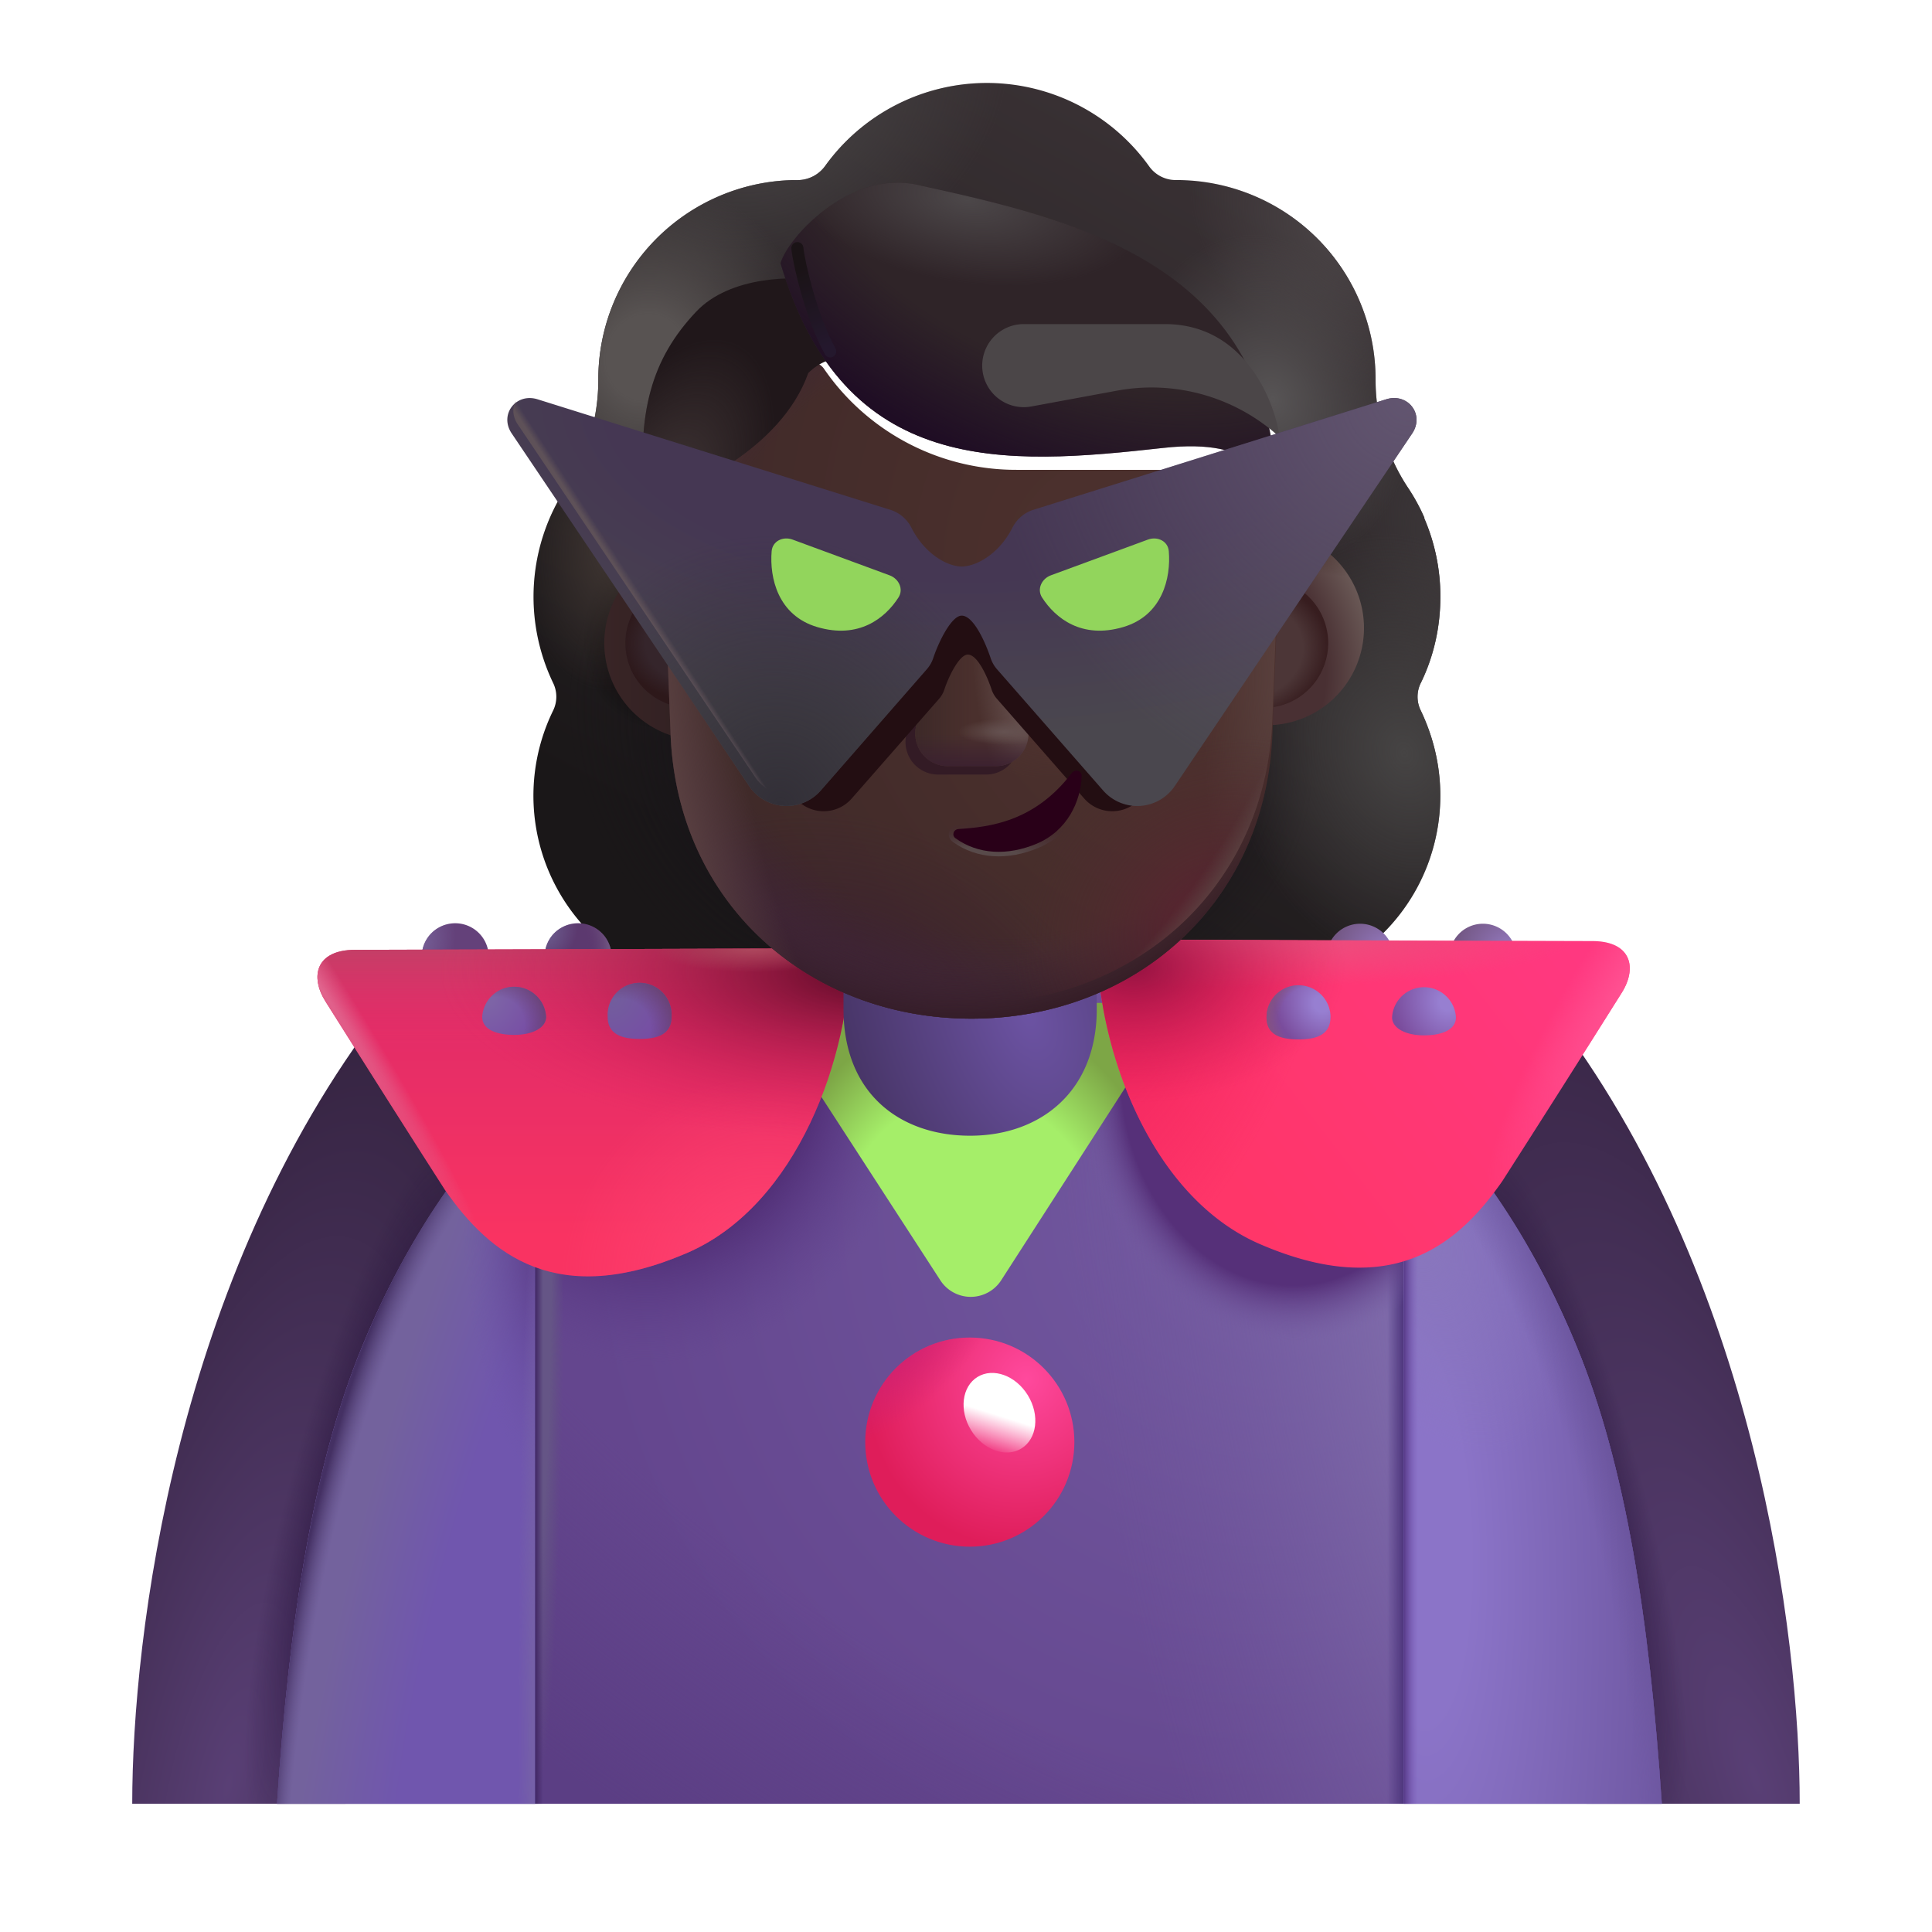 <svg xmlns="http://www.w3.org/2000/svg" width="1em" height="1em" viewBox="0 0 32 32"><g fill="none"><g filter="url(#f2849id24)"><path fill="url(#f2849id2r)" fill-rule="evenodd" d="M23.283 12.062c.213-.435.324-.921.324-1.427a3.27 3.27 0 0 0-.269-1.306h.006a3.199 3.199 0 0 0-.281-.513l-.002-.003a3.24 3.24 0 0 1-.527-1.77v-.011a3.3 3.3 0 0 0-3.299-3.3a.54.54 0 0 1-.455-.232a3.306 3.306 0 0 0-2.682-1.376A3.305 3.305 0 0 0 13.416 3.5a.565.565 0 0 1-.455.233h-.085a3.3 3.3 0 0 0-3.216 3.3v.01a3.24 3.24 0 0 1-.526 1.771l-.002.004a3.3 3.3 0 0 0-.22 3.245a.52.52 0 0 1 0 .455a3.213 3.213 0 0 0 2.894 4.625h8.582a3.213 3.213 0 0 0 3.218-3.218c0-.506-.121-.982-.324-1.407a.514.514 0 0 1 0-.455M11.022 9.39h-.012l1.198 2.356c.124 2.802 1.217 0 3.889 0c2.671 0 3.836 3.12 3.96.317l1.135-3.198c-.053-1.244-.955-1.332-1.136-1.332h-3.22a3.863 3.863 0 0 1-3.189-1.673a.264.264 0 0 0-.461.051l-.082.194a2.304 2.304 0 0 1-1.292 1.275c-.236.123-.79.49-.81 1.439l.01.306z" clip-rule="evenodd"/><path fill="url(#f2849id0)" fill-rule="evenodd" d="M23.283 12.062c.213-.435.324-.921.324-1.427a3.27 3.27 0 0 0-.269-1.306h.006a3.199 3.199 0 0 0-.281-.513l-.002-.003a3.24 3.24 0 0 1-.527-1.77v-.011a3.3 3.3 0 0 0-3.299-3.3a.54.54 0 0 1-.455-.232a3.306 3.306 0 0 0-2.682-1.376A3.305 3.305 0 0 0 13.416 3.5a.565.565 0 0 1-.455.233h-.085a3.3 3.3 0 0 0-3.216 3.3v.01a3.24 3.24 0 0 1-.526 1.771l-.002.004a3.3 3.3 0 0 0-.22 3.245a.52.52 0 0 1 0 .455a3.213 3.213 0 0 0 2.894 4.625h8.582a3.213 3.213 0 0 0 3.218-3.218c0-.506-.121-.982-.324-1.407a.514.514 0 0 1 0-.455M11.022 9.39h-.012l1.198 2.356c.124 2.802 1.217 0 3.889 0c2.671 0 3.836 3.12 3.96.317l1.135-3.198c-.053-1.244-.955-1.332-1.136-1.332h-3.22a3.863 3.863 0 0 1-3.189-1.673a.264.264 0 0 0-.461.051l-.082.194a2.304 2.304 0 0 1-1.292 1.275c-.236.123-.79.49-.81 1.439l.01.306z" clip-rule="evenodd"/><path fill="url(#f2849id1)" fill-rule="evenodd" d="M23.283 12.062c.213-.435.324-.921.324-1.427a3.27 3.27 0 0 0-.269-1.306h.006a3.199 3.199 0 0 0-.281-.513l-.002-.003a3.24 3.24 0 0 1-.527-1.77v-.011a3.3 3.3 0 0 0-3.299-3.3a.54.54 0 0 1-.455-.232a3.306 3.306 0 0 0-2.682-1.376A3.305 3.305 0 0 0 13.416 3.5a.565.565 0 0 1-.455.233h-.085a3.3 3.3 0 0 0-3.216 3.3v.01a3.24 3.24 0 0 1-.526 1.771l-.002.004a3.3 3.3 0 0 0-.22 3.245a.52.52 0 0 1 0 .455a3.213 3.213 0 0 0 2.894 4.625h8.582a3.213 3.213 0 0 0 3.218-3.218c0-.506-.121-.982-.324-1.407a.514.514 0 0 1 0-.455M11.022 9.39h-.012l1.198 2.356c.124 2.802 1.217 0 3.889 0c2.671 0 3.836 3.12 3.96.317l1.135-3.198c-.053-1.244-.955-1.332-1.136-1.332h-3.22a3.863 3.863 0 0 1-3.189-1.673a.264.264 0 0 0-.461.051l-.082.194a2.304 2.304 0 0 1-1.292 1.275c-.236.123-.79.49-.81 1.439l.01.306z" clip-rule="evenodd"/><path fill="url(#f2849id2)" fill-rule="evenodd" d="M23.283 12.062c.213-.435.324-.921.324-1.427a3.27 3.27 0 0 0-.269-1.306h.006a3.199 3.199 0 0 0-.281-.513l-.002-.003a3.24 3.24 0 0 1-.527-1.77v-.011a3.3 3.3 0 0 0-3.299-3.3a.54.54 0 0 1-.455-.232a3.306 3.306 0 0 0-2.682-1.376A3.305 3.305 0 0 0 13.416 3.5a.565.565 0 0 1-.455.233h-.085a3.3 3.3 0 0 0-3.216 3.3v.01a3.24 3.24 0 0 1-.526 1.771l-.002.004a3.3 3.3 0 0 0-.22 3.245a.52.52 0 0 1 0 .455a3.213 3.213 0 0 0 2.894 4.625h8.582a3.213 3.213 0 0 0 3.218-3.218c0-.506-.121-.982-.324-1.407a.514.514 0 0 1 0-.455M11.022 9.39h-.012l1.198 2.356c.124 2.802 1.217 0 3.889 0c2.671 0 3.836 3.12 3.96.317l1.135-3.198c-.053-1.244-.955-1.332-1.136-1.332h-3.22a3.863 3.863 0 0 1-3.189-1.673a.264.264 0 0 0-.461.051l-.082.194a2.304 2.304 0 0 1-1.292 1.275c-.236.123-.79.49-.81 1.439l.01.306z" clip-rule="evenodd"/><path fill="url(#f2849id3)" fill-rule="evenodd" d="M23.283 12.062c.213-.435.324-.921.324-1.427a3.27 3.27 0 0 0-.269-1.306h.006a3.199 3.199 0 0 0-.281-.513l-.002-.003a3.24 3.24 0 0 1-.527-1.77v-.011a3.3 3.3 0 0 0-3.299-3.3a.54.54 0 0 1-.455-.232a3.306 3.306 0 0 0-2.682-1.376A3.305 3.305 0 0 0 13.416 3.5a.565.565 0 0 1-.455.233h-.085a3.3 3.3 0 0 0-3.216 3.3v.01a3.24 3.24 0 0 1-.526 1.771l-.002.004a3.3 3.3 0 0 0-.22 3.245a.52.52 0 0 1 0 .455a3.213 3.213 0 0 0 2.894 4.625h8.582a3.213 3.213 0 0 0 3.218-3.218c0-.506-.121-.982-.324-1.407a.514.514 0 0 1 0-.455M11.022 9.39h-.012l1.198 2.356c.124 2.802 1.217 0 3.889 0c2.671 0 3.836 3.12 3.96.317l1.135-3.198c-.053-1.244-.955-1.332-1.136-1.332h-3.22a3.863 3.863 0 0 1-3.189-1.673a.264.264 0 0 0-.461.051l-.082.194a2.304 2.304 0 0 1-1.292 1.275c-.236.123-.79.49-.81 1.439l.01.306z" clip-rule="evenodd"/><path fill="url(#f2849id4)" fill-rule="evenodd" d="M23.283 12.062c.213-.435.324-.921.324-1.427a3.27 3.27 0 0 0-.269-1.306h.006a3.199 3.199 0 0 0-.281-.513l-.002-.003a3.24 3.24 0 0 1-.527-1.77v-.011a3.3 3.3 0 0 0-3.299-3.3a.54.54 0 0 1-.455-.232a3.306 3.306 0 0 0-2.682-1.376A3.305 3.305 0 0 0 13.416 3.5a.565.565 0 0 1-.455.233h-.085a3.3 3.3 0 0 0-3.216 3.3v.01a3.24 3.24 0 0 1-.526 1.771l-.002.004a3.3 3.3 0 0 0-.22 3.245a.52.52 0 0 1 0 .455a3.213 3.213 0 0 0 2.894 4.625h8.582a3.213 3.213 0 0 0 3.218-3.218c0-.506-.121-.982-.324-1.407a.514.514 0 0 1 0-.455M11.022 9.39h-.012l1.198 2.356c.124 2.802 1.217 0 3.889 0c2.671 0 3.836 3.12 3.96.317l1.135-3.198c-.053-1.244-.955-1.332-1.136-1.332h-3.22a3.863 3.863 0 0 1-3.189-1.673a.264.264 0 0 0-.461.051l-.082.194a2.304 2.304 0 0 1-1.292 1.275c-.236.123-.79.49-.81 1.439l.01.306z" clip-rule="evenodd"/><path fill="url(#f2849id5)" fill-rule="evenodd" d="M23.283 12.062c.213-.435.324-.921.324-1.427a3.27 3.27 0 0 0-.269-1.306h.006a3.199 3.199 0 0 0-.281-.513l-.002-.003a3.24 3.24 0 0 1-.527-1.77v-.011a3.3 3.3 0 0 0-3.299-3.3a.54.54 0 0 1-.455-.232a3.306 3.306 0 0 0-2.682-1.376A3.305 3.305 0 0 0 13.416 3.5a.565.565 0 0 1-.455.233h-.085a3.3 3.3 0 0 0-3.216 3.3v.01a3.24 3.24 0 0 1-.526 1.771l-.002.004a3.3 3.3 0 0 0-.22 3.245a.52.52 0 0 1 0 .455a3.213 3.213 0 0 0 2.894 4.625h8.582a3.213 3.213 0 0 0 3.218-3.218c0-.506-.121-.982-.324-1.407a.514.514 0 0 1 0-.455M11.022 9.39h-.012l1.198 2.356c.124 2.802 1.217 0 3.889 0c2.671 0 3.836 3.12 3.96.317l1.135-3.198c-.053-1.244-.955-1.332-1.136-1.332h-3.22a3.863 3.863 0 0 1-3.189-1.673a.264.264 0 0 0-.461.051l-.082.194a2.304 2.304 0 0 1-1.292 1.275c-.236.123-.79.49-.81 1.439l.01.306z" clip-rule="evenodd"/><path fill="url(#f2849id6)" fill-rule="evenodd" d="M23.283 12.062c.213-.435.324-.921.324-1.427a3.27 3.27 0 0 0-.269-1.306h.006a3.199 3.199 0 0 0-.281-.513l-.002-.003a3.24 3.24 0 0 1-.527-1.77v-.011a3.3 3.3 0 0 0-3.299-3.3a.54.54 0 0 1-.455-.232a3.306 3.306 0 0 0-2.682-1.376A3.305 3.305 0 0 0 13.416 3.5a.565.565 0 0 1-.455.233h-.085a3.3 3.3 0 0 0-3.216 3.3v.01a3.24 3.24 0 0 1-.526 1.771l-.002.004a3.3 3.3 0 0 0-.22 3.245a.52.52 0 0 1 0 .455a3.213 3.213 0 0 0 2.894 4.625h8.582a3.213 3.213 0 0 0 3.218-3.218c0-.506-.121-.982-.324-1.407a.514.514 0 0 1 0-.455M11.022 9.39h-.012l1.198 2.356c.124 2.802 1.217 0 3.889 0c2.671 0 3.836 3.12 3.96.317l1.135-3.198c-.053-1.244-.955-1.332-1.136-1.332h-3.22a3.863 3.863 0 0 1-3.189-1.673a.264.264 0 0 0-.461.051l-.082.194a2.304 2.304 0 0 1-1.292 1.275c-.236.123-.79.49-.81 1.439l.01.306z" clip-rule="evenodd"/><path fill="url(#f2849id7)" fill-rule="evenodd" d="M23.283 12.062c.213-.435.324-.921.324-1.427a3.27 3.27 0 0 0-.269-1.306h.006a3.199 3.199 0 0 0-.281-.513l-.002-.003a3.24 3.24 0 0 1-.527-1.77v-.011a3.3 3.3 0 0 0-3.299-3.3a.54.54 0 0 1-.455-.232a3.306 3.306 0 0 0-2.682-1.376A3.305 3.305 0 0 0 13.416 3.5a.565.565 0 0 1-.455.233h-.085a3.3 3.3 0 0 0-3.216 3.3v.01a3.24 3.24 0 0 1-.526 1.771l-.002.004a3.3 3.3 0 0 0-.22 3.245a.52.52 0 0 1 0 .455a3.213 3.213 0 0 0 2.894 4.625h8.582a3.213 3.213 0 0 0 3.218-3.218c0-.506-.121-.982-.324-1.407a.514.514 0 0 1 0-.455M11.022 9.39h-.012l1.198 2.356c.124 2.802 1.217 0 3.889 0c2.671 0 3.836 3.12 3.96.317l1.135-3.198c-.053-1.244-.955-1.332-1.136-1.332h-3.22a3.863 3.863 0 0 1-3.189-1.673a.264.264 0 0 0-.461.051l-.082.194a2.304 2.304 0 0 1-1.292 1.275c-.236.123-.79.49-.81 1.439l.01.306z" clip-rule="evenodd"/><path fill="url(#f2849id8)" fill-rule="evenodd" d="M23.283 12.062c.213-.435.324-.921.324-1.427a3.27 3.27 0 0 0-.269-1.306h.006a3.199 3.199 0 0 0-.281-.513l-.002-.003a3.24 3.24 0 0 1-.527-1.77v-.011a3.3 3.3 0 0 0-3.299-3.3a.54.54 0 0 1-.455-.232a3.306 3.306 0 0 0-2.682-1.376A3.305 3.305 0 0 0 13.416 3.5a.565.565 0 0 1-.455.233h-.085a3.3 3.3 0 0 0-3.216 3.3v.01a3.24 3.24 0 0 1-.526 1.771l-.002.004a3.3 3.3 0 0 0-.22 3.245a.52.52 0 0 1 0 .455a3.213 3.213 0 0 0 2.894 4.625h8.582a3.213 3.213 0 0 0 3.218-3.218c0-.506-.121-.982-.324-1.407a.514.514 0 0 1 0-.455M11.022 9.39h-.012l1.198 2.356c.124 2.802 1.217 0 3.889 0c2.671 0 3.836 3.12 3.96.317l1.135-3.198c-.053-1.244-.955-1.332-1.136-1.332h-3.22a3.863 3.863 0 0 1-3.189-1.673a.264.264 0 0 0-.461.051l-.082.194a2.304 2.304 0 0 1-1.292 1.275c-.236.123-.79.49-.81 1.439l.01.306z" clip-rule="evenodd"/><path fill="url(#f2849id9)" fill-rule="evenodd" d="M23.283 12.062c.213-.435.324-.921.324-1.427a3.27 3.27 0 0 0-.269-1.306h.006a3.199 3.199 0 0 0-.281-.513l-.002-.003a3.24 3.24 0 0 1-.527-1.77v-.011a3.3 3.3 0 0 0-3.299-3.3a.54.54 0 0 1-.455-.232a3.306 3.306 0 0 0-2.682-1.376A3.305 3.305 0 0 0 13.416 3.5a.565.565 0 0 1-.455.233h-.085a3.3 3.3 0 0 0-3.216 3.3v.01a3.24 3.24 0 0 1-.526 1.771l-.002.004a3.3 3.3 0 0 0-.22 3.245a.52.52 0 0 1 0 .455a3.213 3.213 0 0 0 2.894 4.625h8.582a3.213 3.213 0 0 0 3.218-3.218c0-.506-.121-.982-.324-1.407a.514.514 0 0 1 0-.455M11.022 9.39h-.012l1.198 2.356c.124 2.802 1.217 0 3.889 0c2.671 0 3.836 3.12 3.96.317l1.135-3.198c-.053-1.244-.955-1.332-1.136-1.332h-3.22a3.863 3.863 0 0 1-3.189-1.673a.264.264 0 0 0-.461.051l-.082.194a2.304 2.304 0 0 1-1.292 1.275c-.236.123-.79.49-.81 1.439l.01.306z" clip-rule="evenodd"/><path fill="url(#f2849ida)" fill-rule="evenodd" d="M23.283 12.062c.213-.435.324-.921.324-1.427a3.27 3.27 0 0 0-.269-1.306h.006a3.199 3.199 0 0 0-.281-.513l-.002-.003a3.24 3.24 0 0 1-.527-1.77v-.011a3.3 3.3 0 0 0-3.299-3.3a.54.54 0 0 1-.455-.232a3.306 3.306 0 0 0-2.682-1.376A3.305 3.305 0 0 0 13.416 3.5a.565.565 0 0 1-.455.233h-.085a3.3 3.3 0 0 0-3.216 3.3v.01a3.24 3.24 0 0 1-.526 1.771l-.002.004a3.3 3.3 0 0 0-.22 3.245a.52.52 0 0 1 0 .455a3.213 3.213 0 0 0 2.894 4.625h8.582a3.213 3.213 0 0 0 3.218-3.218c0-.506-.121-.982-.324-1.407a.514.514 0 0 1 0-.455M11.022 9.39h-.012l1.198 2.356c.124 2.802 1.217 0 3.889 0c2.671 0 3.836 3.12 3.96.317l1.135-3.198c-.053-1.244-.955-1.332-1.136-1.332h-3.22a3.863 3.863 0 0 1-3.189-1.673a.264.264 0 0 0-.461.051l-.082.194a2.304 2.304 0 0 1-1.292 1.275c-.236.123-.79.49-.81 1.439l.01.306z" clip-rule="evenodd"/></g><g filter="url(#f2849id25)"><path fill="url(#f2849idb)" d="M1.99 29.876h3.532l4.25-8.75l-3.648-4.398C2.709 21.165 1.99 27.11 1.99 29.876"/><path fill="url(#f2849idc)" d="M1.99 29.876h3.532l4.25-8.75l-3.648-4.398C2.709 21.165 1.99 27.11 1.99 29.876"/></g><g filter="url(#f2849id26)"><path fill="url(#f2849idd)" d="M30.01 29.876h-3.532l-4.25-8.75l3.648-4.398c3.415 4.437 4.133 10.383 4.133 13.148"/><path fill="url(#f2849ide)" d="M30.01 29.876h-3.532l-4.25-8.75l3.648-4.398c3.415 4.437 4.133 10.383 4.133 13.148"/></g><path fill="url(#f2849idf)" d="M4.588 29.876h22.937c-.205-3.069-.605-5.613-1.406-7.563c-2.444-5.955-7.159-6.625-10.062-6.484c-2.904-.141-7.618.529-10.063 6.484c-.8 1.95-1.2 4.494-1.406 7.563"/><path fill="url(#f2849idg)" d="M4.588 29.876h22.937c-.205-3.069-.605-5.613-1.406-7.563c-2.444-5.955-7.159-6.625-10.062-6.484c-2.904-.141-7.618.529-10.063 6.484c-.8 1.95-1.2 4.494-1.406 7.563"/><path fill="url(#f2849idh)" d="M4.588 29.876h22.937c-.205-3.069-.605-5.613-1.406-7.563c-2.444-5.955-7.159-6.625-10.062-6.484c-2.904-.141-7.618.529-10.063 6.484c-.8 1.95-1.2 4.494-1.406 7.563"/><path fill="url(#f2849id2s)" d="M4.588 29.876h22.937c-.205-3.069-.605-5.613-1.406-7.563c-2.444-5.955-7.159-6.625-10.062-6.484c-2.904-.141-7.618.529-10.063 6.484c-.8 1.95-1.2 4.494-1.406 7.563"/><path fill="url(#f2849idi)" d="M4.588 29.876h22.937c-.205-3.069-.605-5.613-1.406-7.563c-2.444-5.955-7.159-6.625-10.062-6.484c-2.904-.141-7.618.529-10.063 6.484c-.8 1.95-1.2 4.494-1.406 7.563"/><path fill="url(#f2849idj)" d="M4.588 29.876h22.937c-.205-3.069-.605-5.613-1.406-7.563c-2.444-5.955-7.159-6.625-10.062-6.484c-2.904-.141-7.618.529-10.063 6.484c-.8 1.95-1.2 4.494-1.406 7.563"/><path fill="url(#f2849idk)" d="M4.588 29.876h22.937c-.205-3.069-.605-5.613-1.406-7.563c-2.444-5.955-7.159-6.625-10.062-6.484c-2.904-.141-7.618.529-10.063 6.484c-.8 1.95-1.2 4.494-1.406 7.563"/><path fill="url(#f2849id2t)" d="M4.588 29.876h22.937c-.205-3.069-.605-5.613-1.406-7.563c-2.444-5.955-7.159-6.625-10.062-6.484c-2.904-.141-7.618.529-10.063 6.484c-.8 1.95-1.2 4.494-1.406 7.563"/><path fill="url(#f2849idl)" d="M23.252 18.033v11.843h4.273c-.205-3.069-.605-5.613-1.406-7.563c-.772-1.881-1.77-3.268-2.867-4.28"/><path fill="url(#f2849idm)" d="M23.252 18.033v11.843h4.273c-.205-3.069-.605-5.613-1.406-7.563c-.772-1.881-1.77-3.268-2.867-4.28"/><path fill="url(#f2849idn)" d="M23.252 18.033v11.843h4.273c-.205-3.069-.605-5.613-1.406-7.563c-.772-1.881-1.77-3.268-2.867-4.28"/><path fill="url(#f2849id2u)" d="M23.252 18.033v11.843h4.273c-.205-3.069-.605-5.613-1.406-7.563c-.772-1.881-1.77-3.268-2.867-4.28"/><path fill="url(#f2849ido)" d="M8.861 18.033v11.843H4.588c.205-3.069.605-5.613 1.406-7.563c.772-1.881 1.77-3.268 2.867-4.28"/><path fill="url(#f2849idp)" d="M8.861 18.033v11.843H4.588c.205-3.069.605-5.613 1.406-7.563c.772-1.881 1.77-3.268 2.867-4.28"/><path fill="url(#f2849idq)" d="M8.861 18.033v11.843H4.588c.205-3.069.605-5.613 1.406-7.563c.772-1.881 1.77-3.268 2.867-4.28"/><path fill="url(#f2849idr)" d="M8.861 18.033v11.843H4.588c.205-3.069.605-5.613 1.406-7.563c.772-1.881 1.77-3.268 2.867-4.28"/><path fill="url(#f2849ids)" d="m15.575 21.206l-2.98-4.595h6.946l-2.958 4.594a.6.6 0 0 1-1.008.001"/><path fill="url(#f2849idt)" d="M23.083 15.855c0 .221-.25.316-.556.316c-.306 0-.555-.12-.555-.316a.555.555 0 1 1 1.11 0"/><path fill="url(#f2849idu)" d="M25.118 15.855c0 .221-.249.316-.555.316c-.307 0-.556-.12-.556-.316a.555.555 0 0 1 1.11 0"/><g filter="url(#f2849id27)"><path fill="url(#f2849id2v)" d="M24.635 19.81c-.75 1.082-1.856 1.976-4.008 1.05c-1.836-.788-2.711-3.268-2.711-5.046l8.203.023c.652 0 .752.442.492.856a424.429 424.429 0 0 1-1.976 3.117"/><path fill="url(#f2849idv)" d="M24.635 19.81c-.75 1.082-1.856 1.976-4.008 1.05c-1.836-.788-2.711-3.268-2.711-5.046l8.203.023c.652 0 .752.442.492.856a424.429 424.429 0 0 1-1.976 3.117"/><path fill="url(#f2849idw)" d="M24.635 19.81c-.75 1.082-1.856 1.976-4.008 1.05c-1.836-.788-2.711-3.268-2.711-5.046l8.203.023c.652 0 .752.442.492.856a424.429 424.429 0 0 1-1.976 3.117"/><path fill="url(#f2849idx)" d="M24.635 19.81c-.75 1.082-1.856 1.976-4.008 1.05c-1.836-.788-2.711-3.268-2.711-5.046l8.203.023c.652 0 .752.442.492.856a424.429 424.429 0 0 1-1.976 3.117"/><path fill="url(#f2849idy)" d="M24.635 19.81c-.75 1.082-1.856 1.976-4.008 1.05c-1.836-.788-2.711-3.268-2.711-5.046l8.203.023c.652 0 .752.442.492.856a424.429 424.429 0 0 1-1.976 3.117"/></g><path fill="#5C396F" d="M9.02 15.847c0 .222.248.316.555.316c.306 0 .555-.119.555-.316a.555.555 0 0 0-1.11 0"/><path fill="url(#f2849idz)" d="M9.02 15.847c0 .222.248.316.555.316c.306 0 .555-.119.555-.316a.555.555 0 0 0-1.11 0"/><path fill="url(#f2849id10)" d="M9.02 15.847c0 .222.248.316.555.316c.306 0 .555-.119.555-.316a.555.555 0 0 0-1.11 0"/><path fill="#64417A" d="M6.984 15.847c0 .222.249.316.556.316c.306 0 .555-.119.555-.316a.555.555 0 0 0-1.11 0"/><path fill="url(#f2849id11)" d="M6.984 15.847c0 .222.249.316.556.316c.306 0 .555-.119.555-.316a.555.555 0 0 0-1.11 0"/><g filter="url(#f2849id28)"><path fill="url(#f2849id2w)" d="M7.467 19.804c.75 1.082 1.856 1.976 4.008 1.051c1.836-.789 2.711-3.269 2.711-5.047l-8.203.024c-.652 0-.752.441-.492.855c.646 1.03 1.519 2.406 1.976 3.117"/><path fill="url(#f2849id2x)" d="M7.467 19.804c.75 1.082 1.856 1.976 4.008 1.051c1.836-.789 2.711-3.269 2.711-5.047l-8.203.024c-.652 0-.752.441-.492.855c.646 1.03 1.519 2.406 1.976 3.117"/><path fill="url(#f2849id12)" d="M7.467 19.804c.75 1.082 1.856 1.976 4.008 1.051c1.836-.789 2.711-3.269 2.711-5.047l-8.203.024c-.652 0-.752.441-.492.855c.646 1.03 1.519 2.406 1.976 3.117"/><path fill="url(#f2849id13)" d="M7.467 19.804c.75 1.082 1.856 1.976 4.008 1.051c1.836-.789 2.711-3.269 2.711-5.047l-8.203.024c-.652 0-.752.441-.492.855c.646 1.03 1.519 2.406 1.976 3.117"/><path fill="url(#f2849id14)" d="M7.467 19.804c.75 1.082 1.856 1.976 4.008 1.051c1.836-.789 2.711-3.269 2.711-5.047l-8.203.024c-.652 0-.752.441-.492.855c.646 1.03 1.519 2.406 1.976 3.117"/><path fill="url(#f2849id15)" d="M7.467 19.804c.75 1.082 1.856 1.976 4.008 1.051c1.836-.789 2.711-3.269 2.711-5.047l-8.203.024c-.652 0-.752.441-.492.855c.646 1.03 1.519 2.406 1.976 3.117"/></g><g filter="url(#f2849id29)"><path fill="url(#f2849id16)" d="M13.971 14.966a2.097 2.097 0 0 1 4.195 0v1.547c0 1.371-.94 2.098-2.098 2.098s-2.097-.696-2.097-2.098z"/></g><path fill="url(#f2849id17)" d="M22.037 16.849c0 .292-.237.367-.53.367c-.292 0-.529-.075-.529-.367a.53.53 0 0 1 1.06 0"/><path fill="url(#f2849id18)" d="M22.037 16.849c0 .292-.237.367-.53.367c-.292 0-.529-.075-.529-.367a.53.53 0 0 1 1.06 0"/><path fill="url(#f2849id19)" d="M24.115 16.849c0 .21-.237.3-.53.3c-.291 0-.528-.113-.528-.3a.53.53 0 0 1 1.058 0"/><path fill="url(#f2849id1a)" d="M7.987 16.841c0 .211.237.3.53.3c.291 0 .528-.112.528-.3a.53.53 0 0 0-1.058 0"/><path fill="url(#f2849id1b)" d="M7.987 16.841c0 .211.237.3.53.3c.291 0 .528-.112.528-.3a.53.53 0 0 0-1.058 0"/><path fill="url(#f2849id1c)" d="M10.065 16.841c0 .292.237.367.53.367c.292 0 .528-.075.528-.367a.53.53 0 1 0-1.058 0"/><path fill="url(#f2849id1d)" d="M10.065 16.841c0 .292.237.367.53.367c.292 0 .528-.075.528-.367a.53.53 0 1 0-1.058 0"/><g filter="url(#f2849id2a)"><circle cx="16.063" cy="23.886" r="1.732" fill="url(#f2849id1e)"/><circle cx="16.063" cy="23.886" r="1.732" fill="url(#f2849id1f)"/></g><ellipse cx="16.554" cy="23.399" fill="url(#f2849id2y)" rx=".552" ry=".695" transform="rotate(-31.445 16.554 23.399)"/><path fill="url(#f2849id2z)" d="M16.453 15.432c.25.01.51.03.77.05c-.26-.02-.51-.04-.77-.05"/><path fill="url(#f2849id30)" d="M16.123 15.432h-.04c.1 0 .19 0 .29.01c-.08-.01-.17-.01-.25-.01"/><g filter="url(#f2849id2b)"><path fill="url(#f2849id31)" d="M11.412 12.261a1.61 1.61 0 1 0 0-3.218a1.61 1.61 0 0 0 0 3.218"/></g><g filter="url(#f2849id2c)"><path fill="url(#f2849id1g)" d="M20.925 12.261a1.61 1.61 0 1 0 0-3.218a1.61 1.61 0 0 0 0 3.218"/><path fill="url(#f2849id1h)" d="M20.925 12.261a1.61 1.61 0 1 0 0-3.218a1.61 1.61 0 0 0 0 3.218"/></g><g filter="url(#f2849id2d)"><path fill="#4C3637" d="M20.925 11.726a1.074 1.074 0 1 0 0-2.148a1.074 1.074 0 0 0 0 2.148"/><path fill="url(#f2849id1i)" d="M20.925 11.726a1.074 1.074 0 1 0 0-2.148a1.074 1.074 0 0 0 0 2.148"/></g><g filter="url(#f2849id2e)"><path fill="#35252B" d="M11.432 11.726a1.074 1.074 0 1 0 0-2.148a1.074 1.074 0 0 0 0 2.148"/><path fill="url(#f2849id1j)" d="M11.432 11.726a1.074 1.074 0 1 0 0-2.148a1.074 1.074 0 0 0 0 2.148"/></g><g filter="url(#f2849id2f)"><path fill="url(#f2849id1k)" d="M11.01 9.39h.013l-.01-.266l-.01-.306c.02-.95.574-1.316.81-1.439l.051-.02a2.304 2.304 0 0 0 1.24-1.255l.083-.194a.264.264 0 0 1 .461-.051a3.863 3.863 0 0 0 3.19 1.673h3.22c.18 0 1.082.088 1.136 1.332l-.12 3.073c-.123 2.803-2.311 4.685-4.982 4.685c-2.672 0-4.86-1.882-4.984-4.684z"/><path fill="url(#f2849id1l)" d="M11.01 9.39h.013l-.01-.266l-.01-.306c.02-.95.574-1.316.81-1.439l.051-.02a2.304 2.304 0 0 0 1.24-1.255l.083-.194a.264.264 0 0 1 .461-.051a3.863 3.863 0 0 0 3.19 1.673h3.22c.18 0 1.082.088 1.136 1.332l-.12 3.073c-.123 2.803-2.311 4.685-4.982 4.685c-2.672 0-4.86-1.882-4.984-4.684z"/><path fill="url(#f2849id1m)" d="M11.01 9.39h.013l-.01-.266l-.01-.306c.02-.95.574-1.316.81-1.439l.051-.02a2.304 2.304 0 0 0 1.24-1.255l.083-.194a.264.264 0 0 1 .461-.051a3.863 3.863 0 0 0 3.19 1.673h3.22c.18 0 1.082.088 1.136 1.332l-.12 3.073c-.123 2.803-2.311 4.685-4.982 4.685c-2.672 0-4.86-1.882-4.984-4.684z"/><path fill="url(#f2849id1n)" d="M11.01 9.39h.013l-.01-.266l-.01-.306c.02-.95.574-1.316.81-1.439l.051-.02a2.304 2.304 0 0 0 1.24-1.255l.083-.194a.264.264 0 0 1 .461-.051a3.863 3.863 0 0 0 3.19 1.673h3.22c.18 0 1.082.088 1.136 1.332l-.12 3.073c-.123 2.803-2.311 4.685-4.982 4.685c-2.672 0-4.86-1.882-4.984-4.684z"/><path fill="url(#f2849id1o)" d="M11.01 9.39h.013l-.01-.266l-.01-.306c.02-.95.574-1.316.81-1.439l.051-.02a2.304 2.304 0 0 0 1.24-1.255l.083-.194a.264.264 0 0 1 .461-.051a3.863 3.863 0 0 0 3.19 1.673h3.22c.18 0 1.082.088 1.136 1.332l-.12 3.073c-.123 2.803-2.311 4.685-4.982 4.685c-2.672 0-4.86-1.882-4.984-4.684z"/><path fill="url(#f2849id1p)" d="M11.01 9.39h.013l-.01-.266l-.01-.306c.02-.95.574-1.316.81-1.439l.051-.02a2.304 2.304 0 0 0 1.24-1.255l.083-.194a.264.264 0 0 1 .461-.051a3.863 3.863 0 0 0 3.19 1.673h3.22c.18 0 1.082.088 1.136 1.332l-.12 3.073c-.123 2.803-2.311 4.685-4.982 4.685c-2.672 0-4.86-1.882-4.984-4.684z"/><path fill="url(#f2849id1q)" d="M11.01 9.39h.013l-.01-.266l-.01-.306c.02-.95.574-1.316.81-1.439l.051-.02a2.304 2.304 0 0 0 1.24-1.255l.083-.194a.264.264 0 0 1 .461-.051a3.863 3.863 0 0 0 3.19 1.673h3.22c.18 0 1.082.088 1.136 1.332l-.12 3.073c-.123 2.803-2.311 4.685-4.982 4.685c-2.672 0-4.86-1.882-4.984-4.684z"/><path fill="url(#f2849id1r)" d="M11.01 9.39h.013l-.01-.266l-.01-.306c.02-.95.574-1.316.81-1.439l.051-.02a2.304 2.304 0 0 0 1.24-1.255l.083-.194a.264.264 0 0 1 .461-.051a3.863 3.863 0 0 0 3.19 1.673h3.22c.18 0 1.082.088 1.136 1.332l-.12 3.073c-.123 2.803-2.311 4.685-4.982 4.685c-2.672 0-4.86-1.882-4.984-4.684z"/></g><path fill="url(#f2849id1s)" d="M11.01 9.39h.013l-.01-.266l-.01-.306c.02-.95.574-1.316.81-1.439l.051-.02a2.304 2.304 0 0 0 1.24-1.255l.083-.194a.264.264 0 0 1 .461-.051a3.863 3.863 0 0 0 3.19 1.673h3.22c.18 0 1.082.088 1.136 1.332l-.12 3.073c-.123 2.803-2.311 4.685-4.982 4.685c-2.672 0-4.86-1.882-4.984-4.684z"/><path fill="url(#f2849id1t)" d="M11.01 9.39h.013l-.01-.266l-.01-.306c.02-.95.574-1.316.81-1.439l.051-.02a2.304 2.304 0 0 0 1.24-1.255l.083-.194a.264.264 0 0 1 .461-.051a3.863 3.863 0 0 0 3.19 1.673h3.22c.18 0 1.082.088 1.136 1.332l-.12 3.073c-.123 2.803-2.311 4.685-4.982 4.685c-2.672 0-4.86-1.882-4.984-4.684z"/><path fill="url(#f2849id1u)" d="M11.01 9.39h.013l-.01-.266l-.01-.306c.02-.95.574-1.316.81-1.439l.051-.02a2.304 2.304 0 0 0 1.24-1.255l.083-.194a.264.264 0 0 1 .461-.051a3.863 3.863 0 0 0 3.19 1.673h3.22c.18 0 1.082.088 1.136 1.332l-.12 3.073c-.123 2.803-2.311 4.685-4.982 4.685c-2.672 0-4.86-1.882-4.984-4.684z"/><g filter="url(#f2849id2g)"><path fill="#331B25" d="m15.706 10.43l-.684 1.7a.54.54 0 0 0 .52.699h.787a.54.54 0 0 0 .52-.7l-.531-1.7c-.114-.376-.493-.376-.613 0"/></g><g filter="url(#f2849id2h)"><path fill="#4A302D" d="m15.716 10.29l-.532 1.7a.54.54 0 0 0 .52.7h.787a.54.54 0 0 0 .52-.7l-.53-1.7c-.115-.376-.646-.376-.765 0"/><path fill="url(#f2849id1v)" d="m15.716 10.29l-.532 1.7a.54.54 0 0 0 .52.7h.787a.54.54 0 0 0 .52-.7l-.53-1.7c-.115-.376-.646-.376-.765 0"/><path fill="url(#f2849id32)" d="m15.716 10.29l-.532 1.7a.54.54 0 0 0 .52.7h.787a.54.54 0 0 0 .52-.7l-.53-1.7c-.115-.376-.646-.376-.765 0"/><path fill="url(#f2849id33)" d="m15.716 10.29l-.532 1.7a.54.54 0 0 0 .52.7h.787a.54.54 0 0 0 .52-.7l-.53-1.7c-.115-.376-.646-.376-.765 0"/><path fill="url(#f2849id1w)" d="m15.716 10.29l-.532 1.7a.54.54 0 0 0 .52.7h.787a.54.54 0 0 0 .52-.7l-.53-1.7c-.115-.376-.646-.376-.765 0"/></g><g filter="url(#f2849id2i)"><path fill="#20171A" d="M11.029 4.664c.566-.6 1.636-.6 2.13-.511l.396 1.29c-.252-.039-.478.05-.667.235c-.449 1.26-1.99 1.956-2.704 2.146c-.148-1.492.109-2.38.845-3.16"/><path fill="url(#f2849id1x)" d="M11.029 4.664c.566-.6 1.636-.6 2.13-.511l.396 1.29c-.252-.039-.478.05-.667.235c-.449 1.26-1.99 1.956-2.704 2.146c-.148-1.492.109-2.38.845-3.16"/></g><g filter="url(#f2849id2j)"><path fill="#2F2428" d="M15.495 2.861c-1.133-.25-2.15.88-2.267 1.3c1.052 3.544 3.713 3.35 6.34 3.058c1.572-.175 1.743.542 1.877.889c0-3.933-3.344-4.671-5.921-5.24z"/><path fill="url(#f2849id1y)" d="M15.495 2.861c-1.133-.25-2.15.88-2.267 1.3c1.052 3.544 3.713 3.35 6.34 3.058c1.572-.175 1.743.542 1.877.889c0-3.933-3.344-4.671-5.921-5.24z"/><path fill="url(#f2849id1z)" d="M15.495 2.861c-1.133-.25-2.15.88-2.267 1.3c1.052 3.544 3.713 3.35 6.34 3.058c1.572-.175 1.743.542 1.877.889c0-3.933-3.344-4.671-5.921-5.24z"/></g><g filter="url(#f2849id2k)"><path stroke="url(#f2849id34)" stroke-linecap="round" stroke-width=".2" d="M13.207 4.11c.023.243.234 1.156.544 1.71"/></g><g filter="url(#f2849id2l)"><path fill="#4B4648" d="m18.504 6.47l-1.425.263a.688.688 0 1 1-.125-1.365h2.34c1.385 0 1.843 1.395 1.9 1.872a3.147 3.147 0 0 0-2.69-.77"/></g><g filter="url(#f2849id2m)"><path fill="#230E12" d="m9.897 8.36l3.235 4.806a.617.617 0 0 0 .975.06l1.45-1.655a.444.444 0 0 0 .085-.152c.08-.24.253-.577.388-.577c.154 0 .313.337.393.576a.442.442 0 0 0 .086.153l1.449 1.655a.617.617 0 0 0 .975-.06l3.235-4.806c.175-.258-.057-.559-.354-.466l-4.82 1.51a.488.488 0 0 0-.279.25c-.177.342-.475.515-.685.52c-.21-.005-.503-.178-.68-.52a.488.488 0 0 0-.278-.25l-4.821-1.51c-.297-.093-.528.208-.354.466"/></g><g filter="url(#f2849id2n)"><path fill="url(#f2849id20)" d="m8.576 7.03l3.932 5.84a.75.75 0 0 0 1.185.074l1.76-2.012a.54.54 0 0 0 .105-.185c.098-.291.307-.7.471-.7c.188 0 .38.409.478.7a.536.536 0 0 0 .104.185l1.761 2.012a.75.75 0 0 0 1.185-.073l3.932-5.84c.212-.314-.069-.68-.43-.567L17.2 8.299a.593.593 0 0 0-.338.305c-.216.414-.578.624-.833.63c-.254-.006-.61-.216-.826-.63a.593.593 0 0 0-.338-.304l-5.86-1.836c-.36-.113-.641.253-.429.566"/><path fill="url(#f2849id21)" d="m8.576 7.03l3.932 5.84a.75.75 0 0 0 1.185.074l1.76-2.012a.54.54 0 0 0 .105-.185c.098-.291.307-.7.471-.7c.188 0 .38.409.478.7a.536.536 0 0 0 .104.185l1.761 2.012a.75.75 0 0 0 1.185-.073l3.932-5.84c.212-.314-.069-.68-.43-.567L17.2 8.299a.593.593 0 0 0-.338.305c-.216.414-.578.624-.833.63c-.254-.006-.61-.216-.826-.63a.593.593 0 0 0-.338-.304l-5.86-1.836c-.36-.113-.641.253-.429.566"/><path fill="url(#f2849id22)" d="m8.576 7.03l3.932 5.84a.75.75 0 0 0 1.185.074l1.76-2.012a.54.54 0 0 0 .105-.185c.098-.291.307-.7.471-.7c.188 0 .38.409.478.7a.536.536 0 0 0 .104.185l1.761 2.012a.75.75 0 0 0 1.185-.073l3.932-5.84c.212-.314-.069-.68-.43-.567L17.2 8.299a.593.593 0 0 0-.338.305c-.216.414-.578.624-.833.63c-.254-.006-.61-.216-.826-.63a.593.593 0 0 0-.338-.304l-5.86-1.836c-.36-.113-.641.253-.429.566"/></g><path fill="url(#f2849id35)" d="m8.576 7.03l3.932 5.84a.75.75 0 0 0 1.185.074l1.76-2.012a.54.54 0 0 0 .105-.185c.098-.291.307-.7.471-.7c.188 0 .38.409.478.7a.536.536 0 0 0 .104.185l1.761 2.012a.75.75 0 0 0 1.185-.073l3.932-5.84c.212-.314-.069-.68-.43-.567L17.2 8.299a.593.593 0 0 0-.338.305c-.216.414-.578.624-.833.63c-.254-.006-.61-.216-.826-.63a.593.593 0 0 0-.338-.304l-5.86-1.836c-.36-.113-.641.253-.429.566"/><g filter="url(#f2849id2o)"><path fill="#92D55C" d="m19.064 8.937l-1.608.592c-.154.057-.235.23-.146.368c.22.342.656.692 1.344.489c.65-.192.792-.814.755-1.257c-.014-.167-.188-.25-.345-.192"/></g><g filter="url(#f2849id2p)"><path fill="#92D55C" d="m13.077 8.937l1.607.592c.155.057.236.23.147.368c-.22.342-.656.692-1.345.489c-.65-.192-.792-.814-.755-1.257c.014-.167.188-.25.346-.192"/></g><g filter="url(#f2849id2q)"><path stroke="url(#f2849id23)" stroke-width=".15" d="M17.75 12.806c-.614.807-1.368.893-1.872.925c-.085.005-.12.104-.051.154c.377.269.857.292 1.342.09c.51-.213.733-.703.747-1.123c.003-.092-.11-.119-.165-.046Z"/></g><path fill="#290018" d="M17.75 12.806c-.614.807-1.368.893-1.872.925c-.085.005-.12.104-.051.154c.377.269.857.292 1.342.09c.51-.213.733-.703.747-1.123c.003-.092-.11-.119-.165-.046"/><defs><radialGradient id="f2849id0" cx="0" cy="0" r="1" gradientTransform="matrix(-.603 4.559 -5.695 -.754 15.796 13.152)" gradientUnits="userSpaceOnUse"><stop offset=".591" stop-color="#171418"/><stop offset="1" stop-color="#171418" stop-opacity="0"/></radialGradient><radialGradient id="f2849id1" cx="0" cy="0" r="1" gradientTransform="matrix(-2.883 1.944 -2.555 -3.788 12.98 13.42)" gradientUnits="userSpaceOnUse"><stop offset=".258" stop-color="#181518"/><stop offset="1" stop-color="#181518" stop-opacity="0"/></radialGradient><radialGradient id="f2849id2" cx="0" cy="0" r="1" gradientTransform="rotate(127.405 2.94 8.217)scale(2.152 1.653)" gradientUnits="userSpaceOnUse"><stop offset=".334" stop-color="#040101"/><stop offset="1" stop-color="#040101" stop-opacity="0"/></radialGradient><radialGradient id="f2849id3" cx="0" cy="0" r="1" gradientTransform="rotate(121.43 3.373 7.705)scale(2.475 1.743)" gradientUnits="userSpaceOnUse"><stop offset=".321" stop-color="#040002"/><stop offset="1" stop-color="#040002" stop-opacity="0"/></radialGradient><radialGradient id="f2849id4" cx="0" cy="0" r="1" gradientTransform="rotate(62.272 4.143 11.707)scale(2.954 4.101)" gradientUnits="userSpaceOnUse"><stop stop-color="#474445"/><stop offset="1" stop-color="#474445" stop-opacity="0"/></radialGradient><radialGradient id="f2849id5" cx="0" cy="0" r="1" gradientTransform="rotate(134.998 9.998 6.878)scale(2.038 2.849)" gradientUnits="userSpaceOnUse"><stop stop-color="#4A4446"/><stop offset="1" stop-color="#4A4446" stop-opacity="0"/></radialGradient><radialGradient id="f2849id6" cx="0" cy="0" r="1" gradientTransform="matrix(-1.844 .536 -1.119 -3.845 23.607 9.8)" gradientUnits="userSpaceOnUse"><stop stop-color="#3B3638"/><stop offset="1" stop-color="#3B3638" stop-opacity="0"/></radialGradient><radialGradient id="f2849id7" cx="0" cy="0" r="1" gradientTransform="rotate(165.963 10.688 8.026)scale(2.902 3.697)" gradientUnits="userSpaceOnUse"><stop stop-color="#464444"/><stop offset="1" stop-color="#464444" stop-opacity="0"/></radialGradient><radialGradient id="f2849id8" cx="0" cy="0" r="1" gradientTransform="rotate(-108.843 13.05 -3.767)scale(2.8 2.215)" gradientUnits="userSpaceOnUse"><stop stop-color="#575455"/><stop offset="1" stop-color="#575455" stop-opacity="0"/></radialGradient><radialGradient id="f2849id9" cx="0" cy="0" r="1" gradientTransform="matrix(1.504 .158 -.256 2.437 9.956 9.764)" gradientUnits="userSpaceOnUse"><stop stop-color="#413733"/><stop offset="1" stop-color="#413733" stop-opacity="0"/></radialGradient><radialGradient id="f2849ida" cx="0" cy="0" r="1" gradientTransform="rotate(107.382 2.78 7.183)scale(2.92 2.691)" gradientUnits="userSpaceOnUse"><stop offset=".243" stop-color="#585352"/><stop offset="1" stop-color="#585352" stop-opacity="0"/></radialGradient><radialGradient id="f2849idb" cx="0" cy="0" r="1" gradientTransform="rotate(-77.424 20.26 12.594)scale(12.487 3.868)" gradientUnits="userSpaceOnUse"><stop stop-color="#593F75"/><stop offset="1" stop-color="#372543"/></radialGradient><radialGradient id="f2849idc" cx="0" cy="0" r="1" gradientTransform="matrix(-1.644 5.871 -1.189 -.333 5.881 24.533)" gradientUnits="userSpaceOnUse"><stop stop-color="#230F39"/><stop offset="1" stop-color="#230F39" stop-opacity="0"/></radialGradient><radialGradient id="f2849idd" cx="0" cy="0" r="1" gradientTransform="rotate(-108.435 25.22 4.165)scale(14.626 4.53)" gradientUnits="userSpaceOnUse"><stop stop-color="#593F75"/><stop offset="1" stop-color="#372543"/></radialGradient><radialGradient id="f2849ide" cx="0" cy="0" r="1" gradientTransform="matrix(1.644 5.871 -1.189 .333 26.118 24.533)" gradientUnits="userSpaceOnUse"><stop stop-color="#230F39"/><stop offset="1" stop-color="#230F39" stop-opacity="0"/></radialGradient><radialGradient id="f2849idf" cx="0" cy="0" r="1" gradientTransform="matrix(-7.656 8.812 -8.58 -7.454 21.15 19.845)" gradientUnits="userSpaceOnUse"><stop stop-color="#735AA1"/><stop offset="1" stop-color="#64468E"/></radialGradient><radialGradient id="f2849idg" cx="0" cy="0" r="1" gradientTransform="rotate(123.254 3.43 15.168)scale(12.057 23.424)" gradientUnits="userSpaceOnUse"><stop offset=".612" stop-color="#5B3E84" stop-opacity="0"/><stop offset="1" stop-color="#5B3E84"/></radialGradient><radialGradient id="f2849idh" cx="0" cy="0" r="1" gradientTransform="matrix(-6.031 1.1 -3.625 -19.877 24.15 22.683)" gradientUnits="userSpaceOnUse"><stop stop-color="#8371AE"/><stop offset="1" stop-color="#72599F" stop-opacity="0"/></radialGradient><radialGradient id="f2849idi" cx="0" cy="0" r="1" gradientTransform="matrix(.219 4.438 -3.526 .174 21.34 17.783)" gradientUnits="userSpaceOnUse"><stop offset=".787" stop-color="#563079"/><stop offset="1" stop-color="#755DA2" stop-opacity="0"/></radialGradient><radialGradient id="f2849idj" cx="0" cy="0" r="1" gradientTransform="matrix(.344 5.525 -4.704 .293 10.588 17.157)" gradientUnits="userSpaceOnUse"><stop offset=".648" stop-color="#533179"/><stop offset=".991" stop-color="#614290" stop-opacity="0"/></radialGradient><radialGradient id="f2849idk" cx="0" cy="0" r="1" gradientTransform="matrix(0 9.344 -.503 0 8.838 20.532)" gradientUnits="userSpaceOnUse"><stop offset=".584" stop-color="#655586"/><stop offset="1" stop-color="#615181" stop-opacity="0"/></radialGradient><radialGradient id="f2849idl" cx="0" cy="0" r="1" gradientTransform="matrix(3.625 -.188 .67 12.944 23.432 25.314)" gradientUnits="userSpaceOnUse"><stop offset=".247" stop-color="#8B74C8"/><stop offset="1" stop-color="#735CA8"/></radialGradient><radialGradient id="f2849idm" cx="0" cy="0" r="1" gradientTransform="matrix(2.023 3.797 -2.023 1.078 23.252 20.158)" gradientUnits="userSpaceOnUse"><stop stop-color="#8977BC"/><stop offset="1" stop-color="#8977BC" stop-opacity="0"/></radialGradient><radialGradient id="f2849idn" cx="0" cy="0" r="1" gradientTransform="matrix(3.938 -1.156 3.328 11.332 23.588 25.595)" gradientUnits="userSpaceOnUse"><stop offset=".676" stop-color="#614B90" stop-opacity="0"/><stop offset="1" stop-color="#614B90"/></radialGradient><radialGradient id="f2849ido" cx="0" cy="0" r="1" gradientTransform="matrix(-3.898 -.938 4.09 -17.006 8.861 27.001)" gradientUnits="userSpaceOnUse"><stop offset=".424" stop-color="#7056AE"/><stop offset=".808" stop-color="#73629D"/></radialGradient><radialGradient id="f2849idp" cx="0" cy="0" r="1" gradientTransform="matrix(0 4.594 -1.55 0 9.213 20.064)" gradientUnits="userSpaceOnUse"><stop offset=".145" stop-color="#563680"/><stop offset="1" stop-color="#6D55A5" stop-opacity="0"/></radialGradient><radialGradient id="f2849idq" cx="0" cy="0" r="1" gradientTransform="matrix(-.465 0 0 -10.577 9.044 28.752)" gradientUnits="userSpaceOnUse"><stop offset=".473" stop-color="#7560A8"/><stop offset="1" stop-color="#7560A8" stop-opacity="0"/></radialGradient><radialGradient id="f2849idr" cx="0" cy="0" r="1" gradientTransform="matrix(-5.438 -.469 1.2 -13.916 9.807 30.345)" gradientUnits="userSpaceOnUse"><stop offset=".919" stop-color="#5F4D85" stop-opacity="0"/><stop offset=".983" stop-color="#443063"/></radialGradient><radialGradient id="f2849ids" cx="0" cy="0" r="1" gradientTransform="matrix(0 -4.75 3.77 0 16.068 21.095)" gradientUnits="userSpaceOnUse"><stop offset=".625" stop-color="#A5EE69"/><stop offset=".921" stop-color="#7DA646"/></radialGradient><radialGradient id="f2849idt" cx="0" cy="0" r="1" gradientTransform="matrix(-.93 0 0 -.773 22.994 15.735)" gradientUnits="userSpaceOnUse"><stop stop-color="#967BC2"/><stop offset="1" stop-color="#735784"/></radialGradient><radialGradient id="f2849idu" cx="0" cy="0" r="1" gradientTransform="matrix(-.93 0 0 -.773 25.03 15.735)" gradientUnits="userSpaceOnUse"><stop stop-color="#967BC2"/><stop offset="1" stop-color="#735784"/></radialGradient><radialGradient id="f2849idv" cx="0" cy="0" r="1" gradientTransform="rotate(20.097 -35.589 58.885)scale(3.674 7.23)" gradientUnits="userSpaceOnUse"><stop stop-color="#EE205C"/><stop offset="1" stop-color="#EE205C" stop-opacity="0"/></radialGradient><radialGradient id="f2849idw" cx="0" cy="0" r="1" gradientTransform="matrix(-2.25 3.701 -.735 -.447 26.744 16.492)" gradientUnits="userSpaceOnUse"><stop stop-color="#FF5292"/><stop offset="1" stop-color="#FF5292" stop-opacity="0"/></radialGradient><radialGradient id="f2849idx" cx="0" cy="0" r="1" gradientTransform="matrix(5.688 0 0 .797 20.12 15.814)" gradientUnits="userSpaceOnUse"><stop stop-color="#E7547F"/><stop offset="1" stop-color="#E7547F" stop-opacity="0"/></radialGradient><radialGradient id="f2849idy" cx="0" cy="0" r="1" gradientTransform="matrix(3.53 0 0 2.273 18.523 16.257)" gradientUnits="userSpaceOnUse"><stop stop-color="#961241"/><stop offset="1" stop-color="#D31C55" stop-opacity="0"/></radialGradient><radialGradient id="f2849idz" cx="0" cy="0" r="1" gradientTransform="matrix(.367 .258 -.328 .468 9.08 15.47)" gradientUnits="userSpaceOnUse"><stop stop-color="#6B5B8D"/><stop offset="1" stop-color="#6B5B8D" stop-opacity="0"/></radialGradient><radialGradient id="f2849id10" cx="0" cy="0" r="1" gradientTransform="matrix(.956 0 0 1.083 9.174 15.728)" gradientUnits="userSpaceOnUse"><stop offset=".587" stop-color="#5D3970" stop-opacity="0"/><stop offset="1" stop-color="#745B84"/></radialGradient><radialGradient id="f2849id11" cx="0" cy="0" r="1" gradientTransform="rotate(13.799 -60.983 36.079)scale(.688 .877)" gradientUnits="userSpaceOnUse"><stop stop-color="#79659C"/><stop offset="1" stop-color="#79659C" stop-opacity="0"/></radialGradient><radialGradient id="f2849id12" cx="0" cy="0" r="1" gradientTransform="matrix(2.73 4.359 -.304 .19 5.358 16.377)" gradientUnits="userSpaceOnUse"><stop stop-color="#E1658E"/><stop offset="1" stop-color="#E1658E" stop-opacity="0"/></radialGradient><radialGradient id="f2849id13" cx="0" cy="0" r="1" gradientTransform="rotate(-125.167 11.987 7.366)scale(3.527 3.449)" gradientUnits="userSpaceOnUse"><stop stop-color="#FF4574"/><stop offset="1" stop-color="#FF4574" stop-opacity="0"/></radialGradient><radialGradient id="f2849id14" cx="0" cy="0" r="1" gradientTransform="matrix(-7.312 0 0 -2.835 14.65 16.189)" gradientUnits="userSpaceOnUse"><stop offset=".132" stop-color="#761032"/><stop offset="1" stop-color="#DD225E" stop-opacity="0"/></radialGradient><radialGradient id="f2849id15" cx="0" cy="0" r="1" gradientTransform="matrix(-1.664 0 0 -.396 12.572 15.808)" gradientUnits="userSpaceOnUse"><stop stop-color="#AE495E"/><stop offset="1" stop-color="#AE495E" stop-opacity="0"/></radialGradient><radialGradient id="f2849id16" cx="0" cy="0" r="1" gradientTransform="rotate(160.752 7.102 9.74)scale(3.227 5.668)" gradientUnits="userSpaceOnUse"><stop stop-color="#6C53A3"/><stop offset="1" stop-color="#453363"/></radialGradient><radialGradient id="f2849id17" cx="0" cy="0" r="1" gradientTransform="rotate(147.753 8.538 11.48)scale(.933 1.083)" gradientUnits="userSpaceOnUse"><stop offset=".125" stop-color="#977FD1"/><stop offset=".796" stop-color="#7A4C9C"/></radialGradient><radialGradient id="f2849id18" cx="0" cy="0" r="1" gradientTransform="matrix(-.797 -.133 .125 -.751 21.775 16.86)" gradientUnits="userSpaceOnUse"><stop offset=".705" stop-color="#85527F" stop-opacity="0"/><stop offset="1" stop-color="#85527F"/></radialGradient><radialGradient id="f2849id19" cx="0" cy="0" r="1" gradientTransform="matrix(-.789 .461 -.532 -.911 23.963 16.61)" gradientUnits="userSpaceOnUse"><stop offset=".125" stop-color="#977FD1"/><stop offset=".963" stop-color="#7A4C9C"/></radialGradient><radialGradient id="f2849id1a" cx="0" cy="0" r="1" gradientTransform="rotate(35.635 -21.71 20.887)scale(.894 1.094)" gradientUnits="userSpaceOnUse"><stop offset=".069" stop-color="#7D64A6"/><stop offset="1" stop-color="#774CA5"/></radialGradient><radialGradient id="f2849id1b" cx="0" cy="0" r="1" gradientTransform="matrix(.864 -.485 .451 .803 8.182 16.994)" gradientUnits="userSpaceOnUse"><stop offset=".512" stop-color="#67416E" stop-opacity="0"/><stop offset="1" stop-color="#67416E"/></radialGradient><radialGradient id="f2849id1c" cx="0" cy="0" r="1" gradientTransform="matrix(.727 .562 -.704 .909 10.182 16.58)" gradientUnits="userSpaceOnUse"><stop stop-color="#725D9D"/><stop offset="1" stop-color="#774CA5"/></radialGradient><radialGradient id="f2849id1d" cx="0" cy="0" r="1" gradientTransform="rotate(-31.216 35.643 -9.84)scale(1.01 .975)" gradientUnits="userSpaceOnUse"><stop offset=".512" stop-color="#67416E" stop-opacity="0"/><stop offset="1" stop-color="#67416E"/></radialGradient><radialGradient id="f2849id1e" cx="0" cy="0" r="1" gradientTransform="rotate(114.286 1.12 16.91)scale(2.811 2.598)" gradientUnits="userSpaceOnUse"><stop stop-color="#FF499D"/><stop offset="1" stop-color="#DF1D5A"/></radialGradient><radialGradient id="f2849id1f" cx="0" cy="0" r="1" gradientTransform="matrix(.703 .812 -1.69 1.462 14.713 22.376)" gradientUnits="userSpaceOnUse"><stop stop-color="#CD2172"/><stop offset="1" stop-color="#CD2172" stop-opacity="0"/></radialGradient><radialGradient id="f2849id1g" cx="0" cy="0" r="1" gradientTransform="matrix(2.489 -1.131 1.381 3.039 20.137 11.091)" gradientUnits="userSpaceOnUse"><stop offset=".64" stop-color="#493033"/><stop offset=".944" stop-color="#6A5956"/></radialGradient><radialGradient id="f2849id1h" cx="0" cy="0" r="1" gradientTransform="matrix(1.316 .738 -.208 .372 21.168 8.97)" gradientUnits="userSpaceOnUse"><stop stop-color="#402824"/><stop offset="1" stop-color="#402824" stop-opacity="0"/></radialGradient><radialGradient id="f2849id1i" cx="0" cy="0" r="1" gradientTransform="matrix(1.51 -.112 .088 1.18 20.49 10.764)" gradientUnits="userSpaceOnUse"><stop offset=".719" stop-color="#371D1F" stop-opacity="0"/><stop offset="1" stop-color="#371D1F"/></radialGradient><radialGradient id="f2849id1j" cx="0" cy="0" r="1" gradientTransform="matrix(-1.207 0 0 -.952 11.497 10.652)" gradientUnits="userSpaceOnUse"><stop offset=".667" stop-color="#2D181A" stop-opacity="0"/><stop offset="1" stop-color="#2D181A"/></radialGradient><radialGradient id="f2849id1k" cx="0" cy="0" r="1" gradientTransform="matrix(-6.504 2.999 -4.014 -8.705 18.957 10.114)" gradientUnits="userSpaceOnUse"><stop stop-color="#4F322E"/><stop offset="1" stop-color="#402A29"/></radialGradient><radialGradient id="f2849id1l" cx="0" cy="0" r="1" gradientTransform="rotate(154.513 7.724 7.505)scale(2.256 1.571)" gradientUnits="userSpaceOnUse"><stop stop-color="#533632"/><stop offset="1" stop-color="#533632" stop-opacity="0"/></radialGradient><radialGradient id="f2849id1m" cx="0" cy="0" r="1" gradientTransform="matrix(1.073 -3.476 4.41 1.362 13.918 16.897)" gradientUnits="userSpaceOnUse"><stop stop-color="#3A1F30"/><stop offset="1" stop-color="#3A1F30" stop-opacity="0"/></radialGradient><radialGradient id="f2849id1n" cx="0" cy="0" r="1" gradientTransform="rotate(96.727 3.754 12.531)scale(6.847 6.884)" gradientUnits="userSpaceOnUse"><stop offset=".727" stop-color="#3F243B" stop-opacity="0"/><stop offset="1" stop-color="#3F243B"/></radialGradient><radialGradient id="f2849id1o" cx="0" cy="0" r="1" gradientTransform="scale(6.602 6.567)rotate(90 .4 2)" gradientUnits="userSpaceOnUse"><stop offset=".794" stop-color="#3B232B" stop-opacity="0"/><stop offset="1" stop-color="#2B151B"/></radialGradient><radialGradient id="f2849id1p" cx="0" cy="0" r="1" gradientTransform="rotate(168.897 8.378 6.793)scale(7.037 12.116)" gradientUnits="userSpaceOnUse"><stop offset=".795" stop-color="#5E4543" stop-opacity="0"/><stop offset="1" stop-color="#5E4543"/></radialGradient><radialGradient id="f2849id1q" cx="0" cy="0" r="1" gradientTransform="matrix(0 -1.151 1.412 0 18.4 9.696)" gradientUnits="userSpaceOnUse"><stop stop-color="#43272A"/><stop offset="1" stop-color="#43272A" stop-opacity="0"/></radialGradient><radialGradient id="f2849id1r" cx="0" cy="0" r="1" gradientTransform="matrix(0 -1.313 1.504 0 14.022 9.467)" gradientUnits="userSpaceOnUse"><stop stop-color="#371E27"/><stop offset="1" stop-color="#371E27" stop-opacity="0"/></radialGradient><radialGradient id="f2849id1s" cx="0" cy="0" r="1" gradientTransform="matrix(-1.285 0 0 -6.446 21.194 11.183)" gradientUnits="userSpaceOnUse"><stop stop-color="#59403D"/><stop offset="1" stop-color="#59403D" stop-opacity="0"/></radialGradient><radialGradient id="f2849id1t" cx="0" cy="0" r="1" gradientTransform="matrix(-2.811 2.021 -1.677 -2.332 20.02 15.23)" gradientUnits="userSpaceOnUse"><stop stop-color="#5C2330"/><stop offset="1" stop-color="#4F2C2F" stop-opacity="0"/></radialGradient><radialGradient id="f2849id1u" cx="0" cy="0" r="1" gradientTransform="matrix(5.531 3.625 -5.239 7.995 15.02 10.876)" gradientUnits="userSpaceOnUse"><stop offset=".917" stop-color="#5B4543" stop-opacity="0"/><stop offset=".98" stop-color="#5B4543"/></radialGradient><radialGradient id="f2849id1v" cx="0" cy="0" r="1" gradientTransform="matrix(-.456 -2.044 .63 -.14 16.882 11.91)" gradientUnits="userSpaceOnUse"><stop offset=".017" stop-color="#634D4B"/><stop offset="1" stop-color="#634D4B" stop-opacity="0"/></radialGradient><radialGradient id="f2849id1w" cx="0" cy="0" r="1" gradientTransform="matrix(-.779 0 0 -.218 16.643 12.122)" gradientUnits="userSpaceOnUse"><stop stop-color="#655251"/><stop offset="1" stop-color="#655251" stop-opacity="0"/></radialGradient><radialGradient id="f2849id1x" cx="0" cy="0" r="1" gradientTransform="rotate(-65.391 11.4 -4.165)scale(3.031 1.55)" gradientUnits="userSpaceOnUse"><stop stop-color="#433838"/><stop offset="1" stop-color="#433838" stop-opacity="0"/></radialGradient><radialGradient id="f2849id1y" cx="0" cy="0" r="1" gradientTransform="rotate(115.684 8.147 7.025)scale(4.873 7.967)" gradientUnits="userSpaceOnUse"><stop offset=".639" stop-color="#1F0D24" stop-opacity="0"/><stop offset="1" stop-color="#1F0D24"/></radialGradient><radialGradient id="f2849id1z" cx="0" cy="0" r="1" gradientTransform="matrix(-.21 1.367 -2.941 -.453 16.309 3.097)" gradientUnits="userSpaceOnUse"><stop stop-color="#4C4749"/><stop offset="1" stop-color="#4C4749" stop-opacity="0"/></radialGradient><radialGradient id="f2849id20" cx="0" cy="0" r="1" gradientTransform="matrix(0 6.388 -12.444 0 16.032 6.443)" gradientUnits="userSpaceOnUse"><stop offset=".467" stop-color="#453753"/><stop offset=".878" stop-color="#4A474E"/></radialGradient><radialGradient id="f2849id21" cx="0" cy="0" r="1" gradientTransform="matrix(-1.187 -4.369 3.966 -1.078 13.025 13.2)" gradientUnits="userSpaceOnUse"><stop stop-color="#322F37"/><stop offset="1" stop-color="#322F37" stop-opacity="0"/></radialGradient><radialGradient id="f2849id22" cx="0" cy="0" r="1" gradientTransform="matrix(-5.25 4.513 -4.635 -5.392 23.432 6.443)" gradientUnits="userSpaceOnUse"><stop stop-color="#625570"/><stop offset="1" stop-color="#625570" stop-opacity="0"/><stop offset="1" stop-color="#6C587A" stop-opacity="0"/></radialGradient><radialGradient id="f2849id23" cx="0" cy="0" r="1" gradientTransform="matrix(0 -.579 2.452 0 16.245 14.176)" gradientUnits="userSpaceOnUse"><stop offset=".25" stop-color="#584A4A"/><stop offset="1" stop-color="#40222D" stop-opacity="0"/></radialGradient><filter id="f2849id24" width="15.268" height="15.768" x="8.589" y="1.374" color-interpolation-filters="sRGB" filterUnits="userSpaceOnUse"><feFlood flood-opacity="0" result="BackgroundImageFix"/><feBlend in="SourceGraphic" in2="BackgroundImageFix" result="shape"/><feColorMatrix in="SourceAlpha" result="hardAlpha" values="0 0 0 0 0 0 0 0 0 0 0 0 0 0 0 0 0 0 127 0"/><feOffset dx=".25" dy="-.75"/><feGaussianBlur stdDeviation=".75"/><feComposite in2="hardAlpha" k2="-1" k3="1" operator="arithmetic"/><feColorMatrix values="0 0 0 0 0.122 0 0 0 0 0.071 0 0 0 0 0.165 0 0 0 1 0"/><feBlend in2="shape" result="effect1_innerShadow_4002_999"/></filter><filter id="f2849id25" width="7.981" height="13.148" x="1.991" y="16.728" color-interpolation-filters="sRGB" filterUnits="userSpaceOnUse"><feFlood flood-opacity="0" result="BackgroundImageFix"/><feBlend in="SourceGraphic" in2="BackgroundImageFix" result="shape"/><feColorMatrix in="SourceAlpha" result="hardAlpha" values="0 0 0 0 0 0 0 0 0 0 0 0 0 0 0 0 0 0 127 0"/><feOffset dx=".2"/><feGaussianBlur stdDeviation=".2"/><feComposite in2="hardAlpha" k2="-1" k3="1" operator="arithmetic"/><feColorMatrix values="0 0 0 0 0.392 0 0 0 0 0.365 0 0 0 0 0.424 0 0 0 1 0"/><feBlend in2="shape" result="effect1_innerShadow_4002_999"/></filter><filter id="f2849id26" width="7.981" height="13.148" x="22.028" y="16.728" color-interpolation-filters="sRGB" filterUnits="userSpaceOnUse"><feFlood flood-opacity="0" result="BackgroundImageFix"/><feBlend in="SourceGraphic" in2="BackgroundImageFix" result="shape"/><feColorMatrix in="SourceAlpha" result="hardAlpha" values="0 0 0 0 0 0 0 0 0 0 0 0 0 0 0 0 0 0 127 0"/><feOffset dx="-.2"/><feGaussianBlur stdDeviation=".2"/><feComposite in2="hardAlpha" k2="-1" k3="1" operator="arithmetic"/><feColorMatrix values="0 0 0 0 0.392 0 0 0 0 0.365 0 0 0 0 0.424 0 0 0 1 0"/><feBlend in2="shape" result="effect1_innerShadow_4002_999"/></filter><filter id="f2849id27" width="9.078" height="5.683" x="17.916" y="15.564" color-interpolation-filters="sRGB" filterUnits="userSpaceOnUse"><feFlood flood-opacity="0" result="BackgroundImageFix"/><feBlend in="SourceGraphic" in2="BackgroundImageFix" result="shape"/><feColorMatrix in="SourceAlpha" result="hardAlpha" values="0 0 0 0 0 0 0 0 0 0 0 0 0 0 0 0 0 0 127 0"/><feOffset dx=".25" dy="-.25"/><feGaussianBlur stdDeviation=".25"/><feComposite in2="hardAlpha" k2="-1" k3="1" operator="arithmetic"/><feColorMatrix values="0 0 0 0 0.804 0 0 0 0 0.102 0 0 0 0 0.325 0 0 0 1 0"/><feBlend in2="shape" result="effect1_innerShadow_4002_999"/></filter><filter id="f2849id28" width="8.928" height="5.533" x="5.258" y="15.708" color-interpolation-filters="sRGB" filterUnits="userSpaceOnUse"><feFlood flood-opacity="0" result="BackgroundImageFix"/><feBlend in="SourceGraphic" in2="BackgroundImageFix" result="shape"/><feColorMatrix in="SourceAlpha" result="hardAlpha" values="0 0 0 0 0 0 0 0 0 0 0 0 0 0 0 0 0 0 127 0"/><feOffset dx="-.1" dy="-.1"/><feGaussianBlur stdDeviation=".125"/><feComposite in2="hardAlpha" k2="-1" k3="1" operator="arithmetic"/><feColorMatrix values="0 0 0 0 0.824 0 0 0 0 0.114 0 0 0 0 0.337 0 0 0 1 0"/><feBlend in2="shape" result="effect1_innerShadow_4002_999"/></filter><filter id="f2849id29" width="4.194" height="5.942" x="13.971" y="12.868" color-interpolation-filters="sRGB" filterUnits="userSpaceOnUse"><feFlood flood-opacity="0" result="BackgroundImageFix"/><feBlend in="SourceGraphic" in2="BackgroundImageFix" result="shape"/><feColorMatrix in="SourceAlpha" result="hardAlpha" values="0 0 0 0 0 0 0 0 0 0 0 0 0 0 0 0 0 0 127 0"/><feOffset dy=".2"/><feGaussianBlur stdDeviation=".15"/><feComposite in2="hardAlpha" k2="-1" k3="1" operator="arithmetic"/><feColorMatrix values="0 0 0 0 0.325 0 0 0 0 0.227 0 0 0 0 0.439 0 0 0 1 0"/><feBlend in2="shape" result="effect1_innerShadow_4002_999"/></filter><filter id="f2849id2a" width="3.465" height="3.465" x="14.33" y="22.154" color-interpolation-filters="sRGB" filterUnits="userSpaceOnUse"><feFlood flood-opacity="0" result="BackgroundImageFix"/><feBlend in="SourceGraphic" in2="BackgroundImageFix" result="shape"/><feColorMatrix in="SourceAlpha" result="hardAlpha" values="0 0 0 0 0 0 0 0 0 0 0 0 0 0 0 0 0 0 127 0"/><feOffset/><feGaussianBlur stdDeviation=".125"/><feComposite in2="hardAlpha" k2="-1" k3="1" operator="arithmetic"/><feColorMatrix values="0 0 0 0 0.82 0 0 0 0 0.145 0 0 0 0 0.365 0 0 0 1 0"/><feBlend in2="shape" result="effect1_innerShadow_4002_999"/></filter><filter id="f2849id2b" width="3.368" height="3.218" x="9.803" y="9.043" color-interpolation-filters="sRGB" filterUnits="userSpaceOnUse"><feFlood flood-opacity="0" result="BackgroundImageFix"/><feBlend in="SourceGraphic" in2="BackgroundImageFix" result="shape"/><feColorMatrix in="SourceAlpha" result="hardAlpha" values="0 0 0 0 0 0 0 0 0 0 0 0 0 0 0 0 0 0 127 0"/><feOffset dx=".15"/><feGaussianBlur stdDeviation=".25"/><feComposite in2="hardAlpha" k2="-1" k3="1" operator="arithmetic"/><feColorMatrix values="0 0 0 0 0.337 0 0 0 0 0.267 0 0 0 0 0.251 0 0 0 1 0"/><feBlend in2="shape" result="effect1_innerShadow_4002_999"/></filter><filter id="f2849id2c" width="3.218" height="3.468" x="19.316" y="8.793" color-interpolation-filters="sRGB" filterUnits="userSpaceOnUse"><feFlood flood-opacity="0" result="BackgroundImageFix"/><feBlend in="SourceGraphic" in2="BackgroundImageFix" result="shape"/><feColorMatrix in="SourceAlpha" result="hardAlpha" values="0 0 0 0 0 0 0 0 0 0 0 0 0 0 0 0 0 0 127 0"/><feOffset dy="-.25"/><feGaussianBlur stdDeviation=".25"/><feComposite in2="hardAlpha" k2="-1" k3="1" operator="arithmetic"/><feColorMatrix values="0 0 0 0 0.184 0 0 0 0 0.09 0 0 0 0 0.118 0 0 0 1 0"/><feBlend in2="shape" result="effect1_innerShadow_4002_999"/></filter><filter id="f2849id2d" width="3.148" height="3.148" x="19.351" y="9.078" color-interpolation-filters="sRGB" filterUnits="userSpaceOnUse"><feFlood flood-opacity="0" result="BackgroundImageFix"/><feBlend in="SourceGraphic" in2="BackgroundImageFix" result="shape"/><feGaussianBlur result="effect1_foregroundBlur_4002_999" stdDeviation=".25"/></filter><filter id="f2849id2e" width="2.648" height="2.648" x="10.107" y="9.328" color-interpolation-filters="sRGB" filterUnits="userSpaceOnUse"><feFlood flood-opacity="0" result="BackgroundImageFix"/><feBlend in="SourceGraphic" in2="BackgroundImageFix" result="shape"/><feGaussianBlur result="effect1_foregroundBlur_4002_999" stdDeviation=".125"/></filter><filter id="f2849id2f" width="10.191" height="11.127" x="11.003" y="5.745" color-interpolation-filters="sRGB" filterUnits="userSpaceOnUse"><feFlood flood-opacity="0" result="BackgroundImageFix"/><feBlend in="SourceGraphic" in2="BackgroundImageFix" result="shape"/><feColorMatrix in="SourceAlpha" result="hardAlpha" values="0 0 0 0 0 0 0 0 0 0 0 0 0 0 0 0 0 0 127 0"/><feOffset dy=".25"/><feGaussianBlur stdDeviation=".15"/><feComposite in2="hardAlpha" k2="-1" k3="1" operator="arithmetic"/><feColorMatrix values="0 0 0 0 0.149 0 0 0 0 0.09 0 0 0 0 0.094 0 0 0 1 0"/><feBlend in2="shape" result="effect1_innerShadow_4002_999"/></filter><filter id="f2849id2g" width="2.877" height="3.682" x="14.497" y="9.647" color-interpolation-filters="sRGB" filterUnits="userSpaceOnUse"><feFlood flood-opacity="0" result="BackgroundImageFix"/><feBlend in="SourceGraphic" in2="BackgroundImageFix" result="shape"/><feGaussianBlur result="effect1_foregroundBlur_4002_999" stdDeviation=".25"/></filter><filter id="f2849id2h" width="2.377" height="3.182" x="14.909" y="9.758" color-interpolation-filters="sRGB" filterUnits="userSpaceOnUse"><feFlood flood-opacity="0" result="BackgroundImageFix"/><feBlend in="SourceGraphic" in2="BackgroundImageFix" result="shape"/><feGaussianBlur result="effect1_foregroundBlur_4002_999" stdDeviation=".125"/></filter><filter id="f2849id2i" width="4.412" height="4.713" x="9.644" y="3.61" color-interpolation-filters="sRGB" filterUnits="userSpaceOnUse"><feFlood flood-opacity="0" result="BackgroundImageFix"/><feBlend in="SourceGraphic" in2="BackgroundImageFix" result="shape"/><feColorMatrix in="SourceAlpha" result="hardAlpha" values="0 0 0 0 0 0 0 0 0 0 0 0 0 0 0 0 0 0 127 0"/><feOffset dx=".5" dy=".5"/><feGaussianBlur stdDeviation=".5"/><feComposite in2="hardAlpha" k2="-1" k3="1" operator="arithmetic"/><feColorMatrix values="0 0 0 0 0.353 0 0 0 0 0.341 0 0 0 0 0.341 0 0 0 1 0"/><feBlend in2="shape" result="effect1_innerShadow_4002_999"/><feGaussianBlur result="effect2_foregroundBlur_4002_999" stdDeviation=".25"/></filter><filter id="f2849id2j" width="8.767" height="5.782" x="12.928" y="2.576" color-interpolation-filters="sRGB" filterUnits="userSpaceOnUse"><feFlood flood-opacity="0" result="BackgroundImageFix"/><feBlend in="SourceGraphic" in2="BackgroundImageFix" result="shape"/><feColorMatrix in="SourceAlpha" result="hardAlpha" values="0 0 0 0 0 0 0 0 0 0 0 0 0 0 0 0 0 0 127 0"/><feOffset dx="-.3" dy=".2"/><feGaussianBlur stdDeviation=".4"/><feComposite in2="hardAlpha" k2="-1" k3="1" operator="arithmetic"/><feColorMatrix values="0 0 0 0 0.345 0 0 0 0 0.329 0 0 0 0 0.333 0 0 0 1 0"/><feBlend in2="shape" result="effect1_innerShadow_4002_999"/><feGaussianBlur result="effect2_foregroundBlur_4002_999" stdDeviation=".125"/></filter><filter id="f2849id2k" width="1.145" height="2.31" x="12.907" y="3.81" color-interpolation-filters="sRGB" filterUnits="userSpaceOnUse"><feFlood flood-opacity="0" result="BackgroundImageFix"/><feBlend in="SourceGraphic" in2="BackgroundImageFix" result="shape"/><feGaussianBlur result="effect1_foregroundBlur_4002_999" stdDeviation=".1"/></filter><filter id="f2849id2l" width="6.427" height="3.372" x="15.516" y="4.618" color-interpolation-filters="sRGB" filterUnits="userSpaceOnUse"><feFlood flood-opacity="0" result="BackgroundImageFix"/><feBlend in="SourceGraphic" in2="BackgroundImageFix" result="shape"/><feGaussianBlur result="effect1_foregroundBlur_4002_999" stdDeviation=".375"/></filter><filter id="f2849id2m" width="13.891" height="7.06" x="9.087" y="7.127" color-interpolation-filters="sRGB" filterUnits="userSpaceOnUse"><feFlood flood-opacity="0" result="BackgroundImageFix"/><feBlend in="SourceGraphic" in2="BackgroundImageFix" result="shape"/><feGaussianBlur result="effect1_foregroundBlur_4002_999" stdDeviation=".375"/></filter><filter id="f2849id2n" width="15.159" height="7.107" x="8.403" y="6.243" color-interpolation-filters="sRGB" filterUnits="userSpaceOnUse"><feFlood flood-opacity="0" result="BackgroundImageFix"/><feBlend in="SourceGraphic" in2="BackgroundImageFix" result="shape"/><feColorMatrix in="SourceAlpha" result="hardAlpha" values="0 0 0 0 0 0 0 0 0 0 0 0 0 0 0 0 0 0 127 0"/><feOffset dy="-.2"/><feGaussianBlur stdDeviation=".1"/><feComposite in2="hardAlpha" k2="-1" k3="1" operator="arithmetic"/><feColorMatrix values="0 0 0 0 0.188 0 0 0 0 0.153 0 0 0 0 0.224 0 0 0 1 0"/><feBlend in2="shape" result="effect1_innerShadow_4002_999"/><feColorMatrix in="SourceAlpha" result="hardAlpha" values="0 0 0 0 0 0 0 0 0 0 0 0 0 0 0 0 0 0 127 0"/><feOffset dx="-.1" dy=".25"/><feGaussianBlur stdDeviation=".075"/><feComposite in2="hardAlpha" k2="-1" k3="1" operator="arithmetic"/><feColorMatrix values="0 0 0 0 0.365 0 0 0 0 0.333 0 0 0 0 0.4 0 0 0 1 0"/><feBlend in2="effect1_innerShadow_4002_999" result="effect2_innerShadow_4002_999"/><feColorMatrix in="SourceAlpha" result="hardAlpha" values="0 0 0 0 0 0 0 0 0 0 0 0 0 0 0 0 0 0 127 0"/><feOffset dy=".1"/><feGaussianBlur stdDeviation=".1"/><feComposite in2="hardAlpha" k2="-1" k3="1" operator="arithmetic"/><feColorMatrix values="0 0 0 0 0.271 0 0 0 0 0.216 0 0 0 0 0.318 0 0 0 1 0"/><feBlend in2="effect2_innerShadow_4002_999" result="effect3_innerShadow_4002_999"/></filter><filter id="f2849id2o" width="2.192" height="1.627" x="17.223" y="8.868" color-interpolation-filters="sRGB" filterUnits="userSpaceOnUse"><feFlood flood-opacity="0" result="BackgroundImageFix"/><feBlend in="SourceGraphic" in2="BackgroundImageFix" result="shape"/><feColorMatrix in="SourceAlpha" result="hardAlpha" values="0 0 0 0 0 0 0 0 0 0 0 0 0 0 0 0 0 0 127 0"/><feOffset dy="-.05"/><feGaussianBlur stdDeviation=".05"/><feComposite in2="hardAlpha" k2="-1" k3="1" operator="arithmetic"/><feColorMatrix values="0 0 0 0 0.361 0 0 0 0 0.506 0 0 0 0 0.302 0 0 0 1 0"/><feBlend in2="shape" result="effect1_innerShadow_4002_999"/><feColorMatrix in="SourceAlpha" result="hardAlpha" values="0 0 0 0 0 0 0 0 0 0 0 0 0 0 0 0 0 0 127 0"/><feOffset dx="-.05" dy=".05"/><feGaussianBlur stdDeviation=".05"/><feComposite in2="hardAlpha" k2="-1" k3="1" operator="arithmetic"/><feColorMatrix values="0 0 0 0 0.596 0 0 0 0 0.886 0 0 0 0 0.38 0 0 0 1 0"/><feBlend in2="effect1_innerShadow_4002_999" result="effect2_innerShadow_4002_999"/></filter><filter id="f2849id2p" width="2.192" height="1.627" x="12.726" y="8.868" color-interpolation-filters="sRGB" filterUnits="userSpaceOnUse"><feFlood flood-opacity="0" result="BackgroundImageFix"/><feBlend in="SourceGraphic" in2="BackgroundImageFix" result="shape"/><feColorMatrix in="SourceAlpha" result="hardAlpha" values="0 0 0 0 0 0 0 0 0 0 0 0 0 0 0 0 0 0 127 0"/><feOffset dy="-.05"/><feGaussianBlur stdDeviation=".05"/><feComposite in2="hardAlpha" k2="-1" k3="1" operator="arithmetic"/><feColorMatrix values="0 0 0 0 0.361 0 0 0 0 0.506 0 0 0 0 0.302 0 0 0 1 0"/><feBlend in2="shape" result="effect1_innerShadow_4002_999"/><feColorMatrix in="SourceAlpha" result="hardAlpha" values="0 0 0 0 0 0 0 0 0 0 0 0 0 0 0 0 0 0 127 0"/><feOffset dx=".05" dy=".05"/><feGaussianBlur stdDeviation=".05"/><feComposite in2="hardAlpha" k2="-1" k3="1" operator="arithmetic"/><feColorMatrix values="0 0 0 0 0.596 0 0 0 0 0.886 0 0 0 0 0.38 0 0 0 1 0"/><feBlend in2="effect1_innerShadow_4002_999" result="effect2_innerShadow_4002_999"/></filter><filter id="f2849id2q" width="2.476" height="1.695" x="15.615" y="12.589" color-interpolation-filters="sRGB" filterUnits="userSpaceOnUse"><feFlood flood-opacity="0" result="BackgroundImageFix"/><feBlend in="SourceGraphic" in2="BackgroundImageFix" result="shape"/><feGaussianBlur result="effect1_foregroundBlur_4002_999" stdDeviation=".05"/></filter><linearGradient id="f2849id2r" x1="20.791" x2="13.986" y1="3.699" y2="16.304" gradientUnits="userSpaceOnUse"><stop stop-color="#393134"/><stop offset="1" stop-color="#1A1718"/></linearGradient><linearGradient id="f2849id2s" x1="23.236" x2="22.979" y1="29.876" y2="29.876" gradientUnits="userSpaceOnUse"><stop stop-color="#50387F"/><stop offset="1" stop-color="#50387F" stop-opacity="0"/></linearGradient><linearGradient id="f2849id2t" x1="8.857" x2="8.994" y1="29.876" y2="29.876" gradientUnits="userSpaceOnUse"><stop stop-color="#3F2563"/><stop offset="1" stop-color="#3F2563" stop-opacity="0"/></linearGradient><linearGradient id="f2849id2u" x1="23.252" x2="23.486" y1="29.876" y2="29.876" gradientUnits="userSpaceOnUse"><stop stop-color="#573A88"/><stop offset="1" stop-color="#7757B7" stop-opacity="0"/></linearGradient><linearGradient id="f2849id2v" x1="25.746" x2="20.292" y1="15.814" y2="20.025" gradientUnits="userSpaceOnUse"><stop stop-color="#FF3880"/><stop offset="1" stop-color="#FF3669"/></linearGradient><linearGradient id="f2849id2w" x1="9.772" x2="9.772" y1="15.808" y2="20.595" gradientUnits="userSpaceOnUse"><stop stop-color="#DB2A69"/><stop offset="1" stop-color="#F93362"/></linearGradient><linearGradient id="f2849id2x" x1="9.772" x2="9.772" y1="15.439" y2="17.407" gradientUnits="userSpaceOnUse"><stop offset=".071" stop-color="#BB4566"/><stop offset="1" stop-color="#E62F68" stop-opacity="0"/></linearGradient><linearGradient id="f2849id2y" x1="16.985" x2="15.947" y1="23.013" y2="23.917" gradientUnits="userSpaceOnUse"><stop offset=".453" stop-color="#fff"/><stop offset=".905" stop-color="#fff" stop-opacity="0"/></linearGradient><linearGradient id="f2849id2z" x1="8.913" x2="23.289" y1="15.461" y2="15.461" gradientUnits="userSpaceOnUse"><stop offset=".006" stop-color="#CCC"/><stop offset="1" stop-color="#E6E6E6"/></linearGradient><linearGradient id="f2849id30" x1="8.913" x2="23.289" y1="15.431" y2="15.431" gradientUnits="userSpaceOnUse"><stop offset=".006" stop-color="#CCC"/><stop offset="1" stop-color="#E6E6E6"/></linearGradient><linearGradient id="f2849id31" x1="9.803" x2="12.762" y1="10.739" y2="10.739" gradientUnits="userSpaceOnUse"><stop stop-color="#392526"/><stop offset="1" stop-color="#2A1C1F"/></linearGradient><linearGradient id="f2849id32" x1="15.159" x2="16.098" y1="11.983" y2="11.983" gradientUnits="userSpaceOnUse"><stop stop-color="#3D2928"/><stop offset="1" stop-color="#3D2928" stop-opacity="0"/></linearGradient><linearGradient id="f2849id33" x1="16.098" x2="16.098" y1="12.782" y2="12.172" gradientUnits="userSpaceOnUse"><stop stop-color="#3A1F30"/><stop offset="1" stop-color="#3A1F30" stop-opacity="0"/></linearGradient><linearGradient id="f2849id34" x1="13.207" x2="13.752" y1="4.454" y2="5.727" gradientUnits="userSpaceOnUse"><stop stop-color="#1A1316"/><stop offset="1" stop-color="#24182D"/></linearGradient><linearGradient id="f2849id35" x1="10.732" x2="10.979" y1="10.273" y2="10.113" gradientUnits="userSpaceOnUse"><stop offset=".102" stop-color="#5E5158"/><stop offset=".478" stop-color="#5E5158" stop-opacity="0"/></linearGradient></defs></g></svg>
